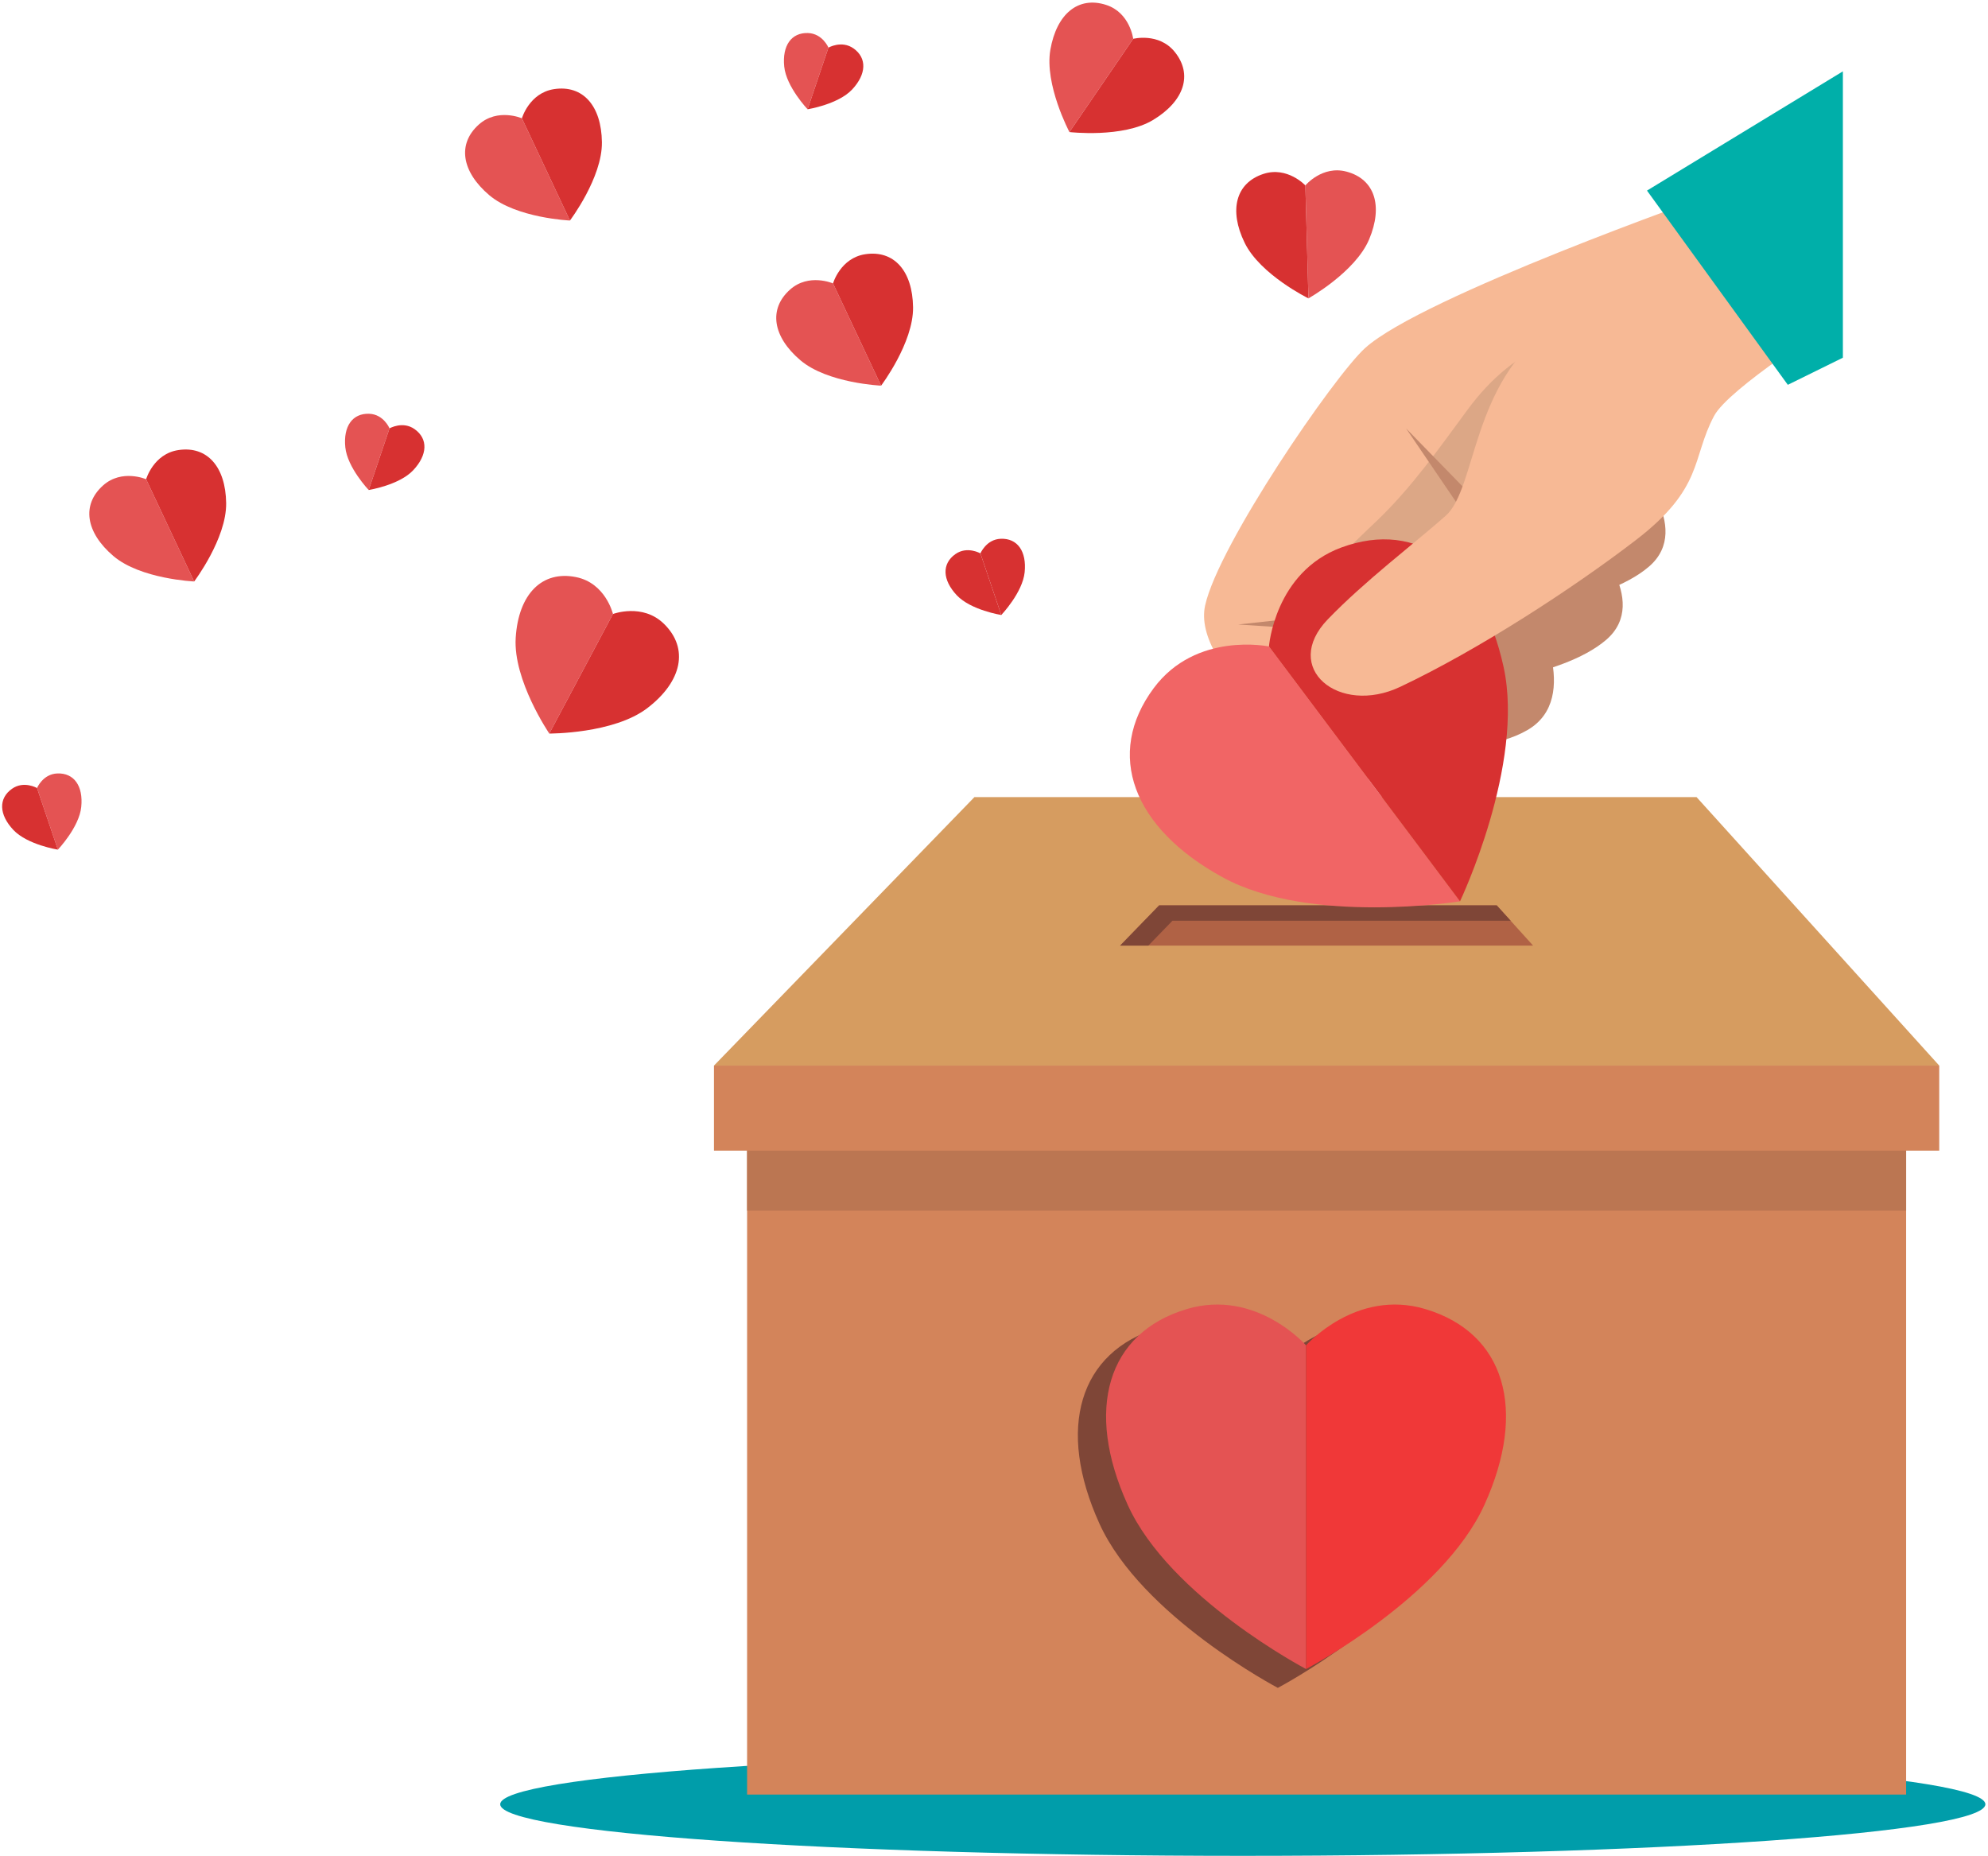 <svg width="574" height="536" viewBox="0 0 574 536" fill="none" xmlns="http://www.w3.org/2000/svg">
<path d="M144.42 520.95C144.42 529.18 240.41 535.84 358.83 535.84C477.24 535.84 573.24 529.18 573.24 520.95C573.24 512.73 477.24 506.07 358.83 506.07C240.41 506.07 144.42 512.73 144.42 520.95Z" fill="#009DAA"/>
<path d="M176.98 177.28L158.6 211.8C158.6 211.8 148.12 196.43 148.9 184.15C149.69 171.56 156.47 164.63 166.33 166.63C174.89 168.36 176.98 177.28 176.98 177.28Z" fill="#E45353"/>
<path d="M176.98 177.28L158.6 211.8C158.6 211.8 177.2 211.91 186.95 204.42C196.96 196.73 198.93 187.24 191.76 180.17C185.55 174.04 176.98 177.28 176.98 177.28Z" fill="#D73131"/>
<path d="M42.19 138.37L56.06 167.89C56.06 167.89 40.57 167.2 32.76 160.56C24.74 153.74 23.5 145.75 29.76 140.16C35.19 135.32 42.19 138.37 42.19 138.37Z" fill="#E45353"/>
<path d="M42.19 138.37L56.06 167.89C56.06 167.89 65.43 155.52 65.3 145.27C65.16 134.75 59.8 128.69 51.5 129.95C44.31 131.03 42.19 138.37 42.19 138.37Z" fill="#D73131"/>
<path d="M150.69 34.16L164.56 63.67C164.56 63.67 149.07 62.99 141.25 56.34C133.24 49.53 132 41.54 138.26 35.95C143.69 31.11 150.69 34.16 150.69 34.16Z" fill="#E45353"/>
<path d="M150.69 34.16L164.56 63.67C164.56 63.67 173.92 51.31 173.79 41.05C173.66 30.53 168.3 24.48 160 25.73C152.81 26.82 150.69 34.16 150.69 34.16Z" fill="#D73131"/>
<path d="M112.47 123.68L106.45 141.48C106.45 141.48 100.29 135.01 99.7 129.13C99.09 123.1 101.76 119.29 106.6 119.47C110.78 119.62 112.47 123.68 112.47 123.68Z" fill="#E45353"/>
<path d="M112.47 123.68L106.45 141.48C106.45 141.48 115.27 140.08 119.32 135.76C123.46 131.34 123.65 126.69 119.7 123.9C116.28 121.48 112.47 123.68 112.47 123.68Z" fill="#D73131"/>
<path d="M240.52 81.83L254.4 111.35C254.4 111.35 238.9 110.66 231.09 104.01C223.08 97.2 221.84 89.21 228.1 83.62C233.52 78.78 240.52 81.83 240.52 81.83Z" fill="#E45353"/>
<path d="M240.52 81.83L254.4 111.35C254.4 111.35 263.76 98.98 263.63 88.72C263.49 78.2 258.13 72.15 249.83 73.4C242.64 74.49 240.52 81.83 240.52 81.83Z" fill="#D73131"/>
<path d="M327.19 11.21L308.78 38.13C308.78 38.13 301.51 24.43 303.28 14.33C305.1 3.96 311.35 -1.16 319.35 1.41C326.27 3.63 327.19 11.21 327.19 11.21Z" fill="#E45353"/>
<path d="M327.19 11.21L308.78 38.13C308.78 38.13 324.18 39.93 332.96 34.62C341.96 29.17 344.46 21.49 339.17 14.97C334.59 9.32 327.19 11.21 327.19 11.21Z" fill="#D73131"/>
<path d="M239.2 13.75L233.18 31.55C233.18 31.55 227.02 25.08 226.43 19.21C225.82 13.18 228.49 9.36 233.32 9.54C237.51 9.7 239.2 13.75 239.2 13.75Z" fill="#E45353"/>
<path d="M239.2 13.75L233.18 31.55C233.18 31.55 242 30.15 246.04 25.84C250.18 21.41 250.37 16.76 246.43 13.97C243.01 11.56 239.2 13.75 239.2 13.75Z" fill="#D73131"/>
<path d="M10.69 227.53L16.71 245.32C16.71 245.32 22.87 238.86 23.46 232.98C24.07 226.95 21.39 223.14 16.56 223.32C12.38 223.47 10.69 227.53 10.69 227.53Z" fill="#E45353"/>
<path d="M10.69 227.53L16.71 245.32C16.71 245.32 7.88 243.92 3.84 239.61C-0.3 235.19 -0.49 230.54 3.46 227.75C6.88 225.33 10.69 227.53 10.69 227.53Z" fill="#D73131"/>
<path d="M376.9 53.54L377.79 86.15C377.79 86.15 391.32 78.57 395.31 69.12C399.4 59.42 396.92 51.73 388.81 49.56C381.78 47.67 376.9 53.54 376.9 53.54Z" fill="#E45353"/>
<path d="M376.9 53.54L377.79 86.15C377.79 86.15 363.87 79.32 359.37 70.1C354.76 60.64 356.82 52.82 364.8 50.21C371.71 47.95 376.9 53.54 376.9 53.54Z" fill="#D73131"/>
<path d="M283.08 159.78L289.1 177.57C289.1 177.57 295.26 171.11 295.85 165.23C296.46 159.2 293.79 155.38 288.96 155.56C284.77 155.71 283.08 159.78 283.08 159.78Z" fill="#D73131"/>
<path d="M283.08 159.78L289.1 177.57C289.1 177.57 280.28 176.17 276.24 171.86C272.09 167.43 271.9 162.78 275.85 159.99C279.27 157.57 283.08 159.78 283.08 159.78Z" fill="#D73131"/>
<path d="M215.71 518.15H550.36V324.71H215.71V518.15Z" fill="#D3845A"/>
<path d="M215.71 349.56H550.36V324.71H215.71V349.56Z" fill="#BB7652"/>
<path d="M206.15 332.23H559.92V307.67H206.15V332.23Z" fill="#D3845A"/>
<path d="M559.92 307.67H206.15L281.35 230.15H489.85L559.92 307.67Z" fill="#D69C60"/>
<path d="M334.69 261.4L323.41 273.03H442.66L432.15 261.4H334.69Z" fill="#B06245"/>
<path d="M338.52 265.85H436.19L432.15 261.4H334.69L323.41 273.03H331.56L338.52 265.85Z" fill="#7F4637"/>
<path d="M403.37 383.4C383.39 377.46 368.95 393.9 368.95 393.9C368.95 393.9 354.52 377.46 334.54 383.4C311.49 390.27 304.98 412.49 317.45 439.94C329.61 466.69 368.95 487.34 368.95 487.34C368.95 487.34 408.3 466.69 420.46 439.94C432.93 412.49 426.41 390.27 403.37 383.4Z" fill="#7F4637"/>
<path d="M377.1 388.45V481.9C377.1 481.9 337.75 461.25 325.6 434.49C313.12 407.05 319.64 384.82 342.69 377.96C362.66 372.01 377.1 388.45 377.1 388.45Z" fill="#E45353"/>
<path d="M377.1 388.45V481.9C377.1 481.9 416.44 461.25 428.6 434.49C441.07 407.05 434.56 384.82 411.51 377.96C391.53 372.01 377.1 388.45 377.1 388.45Z" fill="#F03838"/>
<path d="M441.01 210.8C424.8 220.19 393.43 213.93 393.43 213.93L394.1 187.18L442.69 175.98C442.69 175.98 457.21 201.42 441.01 210.8Z" fill="#C3886C"/>
<path d="M463.79 184.71C450.63 196.07 419.82 198.27 419.82 198.27L416.78 171.69L458.56 154.44C458.56 154.44 476.95 173.36 463.79 184.71Z" fill="#C3886C"/>
<path d="M476.14 163.57C462.98 174.92 432.17 177.13 432.17 177.13L429.13 150.55L470.91 133.29C470.91 133.29 489.3 152.21 476.14 163.57Z" fill="#C3886C"/>
<path d="M493.79 56.34L529.26 93.2L451.53 140.03L409.69 167.71C409.69 167.71 407.8 191.19 417.47 197.49C433.45 207.92 417.7 233.67 397.28 225.84C376.86 218.02 344.06 192.28 347.97 174.76C351.88 157.23 385.15 108.66 394.13 100.51C410.52 85.63 493.79 56.34 493.79 56.34Z" fill="#F7B995"/>
<path d="M507.32 98.07C489.72 98.8 472.21 99.75 454.7 101.71C451.64 102.05 449.52 100.54 448.44 98.44C438.52 102.47 430.57 109.04 423.83 118.17C415.48 129.47 407.85 140.45 397.69 150.23C389.72 157.9 379.07 166.86 378.39 178.79C378.33 179.88 377.97 186.59 379.91 186.86C382.92 187.28 386.05 185.85 388.72 184.62C395.62 181.42 401.82 176.97 408.61 173.55C408.93 173.39 409.24 173.27 409.54 173.16C409.51 169.92 409.69 167.71 409.69 167.71L451.53 140.03L521.63 97.79C520.68 97.68 519.73 97.56 518.78 97.43C514.87 97.64 511.02 97.92 507.32 98.07Z" fill="#DCA786"/>
<path d="M405.98 123.7L427.44 155.27L433.51 151.95L405.98 123.7Z" fill="#C3886C"/>
<path d="M357.52 180.31L395.61 182.84L396.73 176.02L357.52 180.31Z" fill="#C3886C"/>
<path d="M366.39 186.66L421.55 260.24C421.55 260.24 378.38 267.2 353.01 253.3C326.99 239.06 319.01 217.71 333.1 198.71C345.32 182.23 366.39 186.66 366.39 186.66Z" fill="#F16565"/>
<path d="M366.39 186.66L421.55 260.24C421.55 260.24 440.34 220.75 434.12 192.51C427.74 163.54 409.49 149.88 387.29 158.08C368.05 165.19 366.39 186.66 366.39 186.66Z" fill="#D73131"/>
<path d="M447.95 94.36L529.26 93.2C529.26 93.2 499.14 112.1 494.9 120.11C488.35 132.44 492.01 140.85 472.22 156.02C453.95 170.02 426.97 187.57 404.29 198.31C386.55 206.71 369.86 192.85 383.37 178.83C394.01 167.78 408.46 156.85 417.4 148.94C426.34 141.04 424.81 110.38 447.95 94.36Z" fill="#F7B995"/>
<path d="M532.1 20.6L475.54 55.03L516.2 111.11L532.1 103.28V20.6Z" fill="#00AFA9"/>
</svg>
